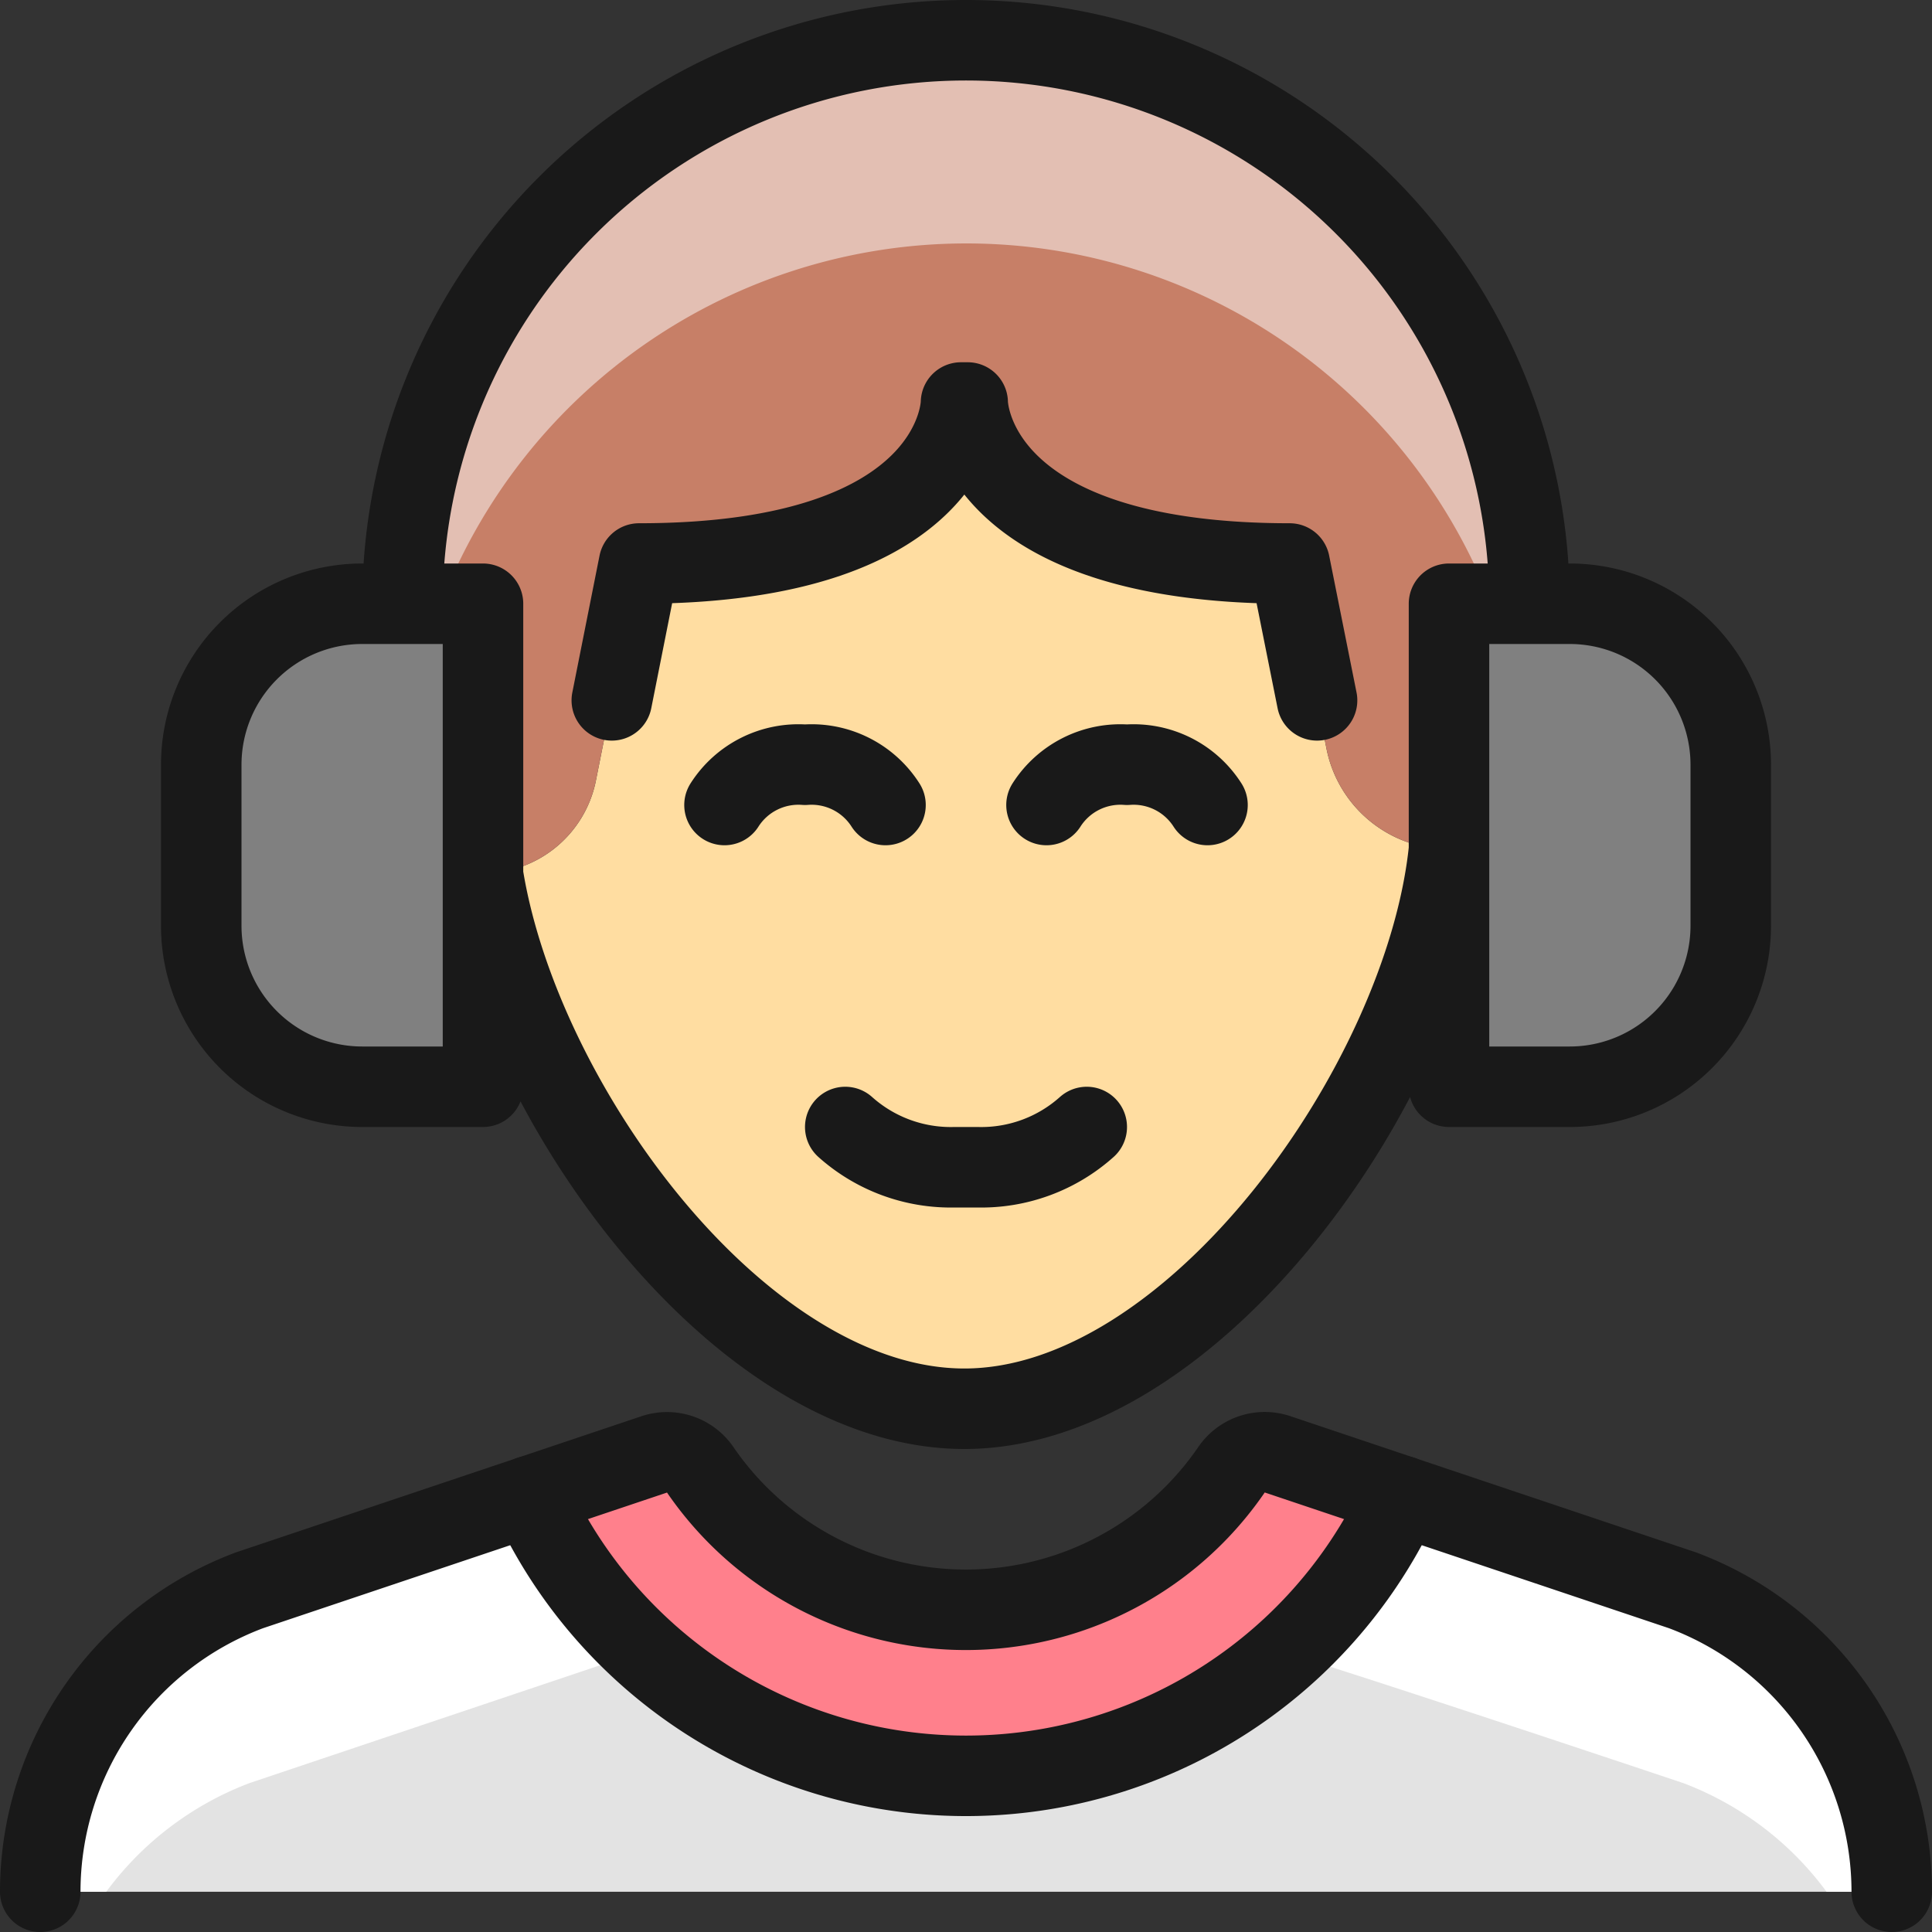 <svg xmlns="http://www.w3.org/2000/svg" viewBox="0 0 24 24" height="24" width="24"><rect x="0" y="0" width="24" height="24" fill="#333333" stroke="none"/><g transform="matrix(1,0,0,1,0,0)"><defs><style>.h{fill:none;stroke:#191919;stroke-linecap:round;stroke-linejoin:round}</style></defs><path d="M17.39 18.58v.01a5.949 5.949 0 0 1-10.82-.01l1.54-.51a.48.48 0 0 1 .57.19 4 4 0 0 0 6.6 0 .48.48 0 0 1 .57-.19c.35.119.91.31 1.54.51z" style="fill:#ff808c"></path><path d="M23.5 23.5H.5a4.014 4.014 0 0 1 2.6-3.75l3.49-1.17a5.949 5.949 0 0 0 10.82.01c1.56.51 3.5 1.16 3.5 1.16a4 4 0 0 1 2.59 3.75z" style="fill:#e3e3e3"></path><path d="M18 10.55c-.29 2.9-3.17 6.95-6.02 6.95-2.77 0-5.52-3.771-5.98-6.63v-.02a1.434 1.434 0 0 0 1.4-1.14L7.94 7c4 0 4-2 4-2h.08s0 2 4 2l.46 2.31A1.552 1.552 0 0 0 18 10.55z" style="fill:#ffdda1"></path><path d="M19 7.5h-1v3.05a1.552 1.552 0 0 1-1.52-1.24L16.02 7c-4 0-4-2-4-2h-.08s0 2-4 2L7.4 9.71A1.434 1.434 0 0 1 6 10.85V7.5H5a7 7 0 0 1 14 0z" style="fill:#c77f67"></path><path d="M6 7.5v6H4.5a2.006 2.006 0 0 1-2-2v-2a2 2 0 0 1 2-2zm15.5 2v2a2 2 0 0 1-2 2H18v-6h1.5a1.993 1.993 0 0 1 2 2z" style="fill:gray"></path><path d="M12 3.024A6.989 6.989 0 0 1 18.524 7.5H19a7 7 0 0 0-14 0h.477A7 7 0 0 1 12 3.024z" style="fill:#e3bfb3"></path><path d="M23.5 23.5h-.81a3.947 3.947 0 0 0-1.78-1.35s-3.61-1.21-4.94-1.62a5.994 5.994 0 0 0 1.44-1.94c1.56.51 3.5 1.16 3.5 1.16a4 4 0 0 1 2.59 3.75zm-15.49-3L3.1 22.15a3.947 3.947 0 0 0-1.78 1.35H.5a4.014 4.014 0 0 1 2.6-3.75l3.49-1.17a5.755 5.755 0 0 0 1.42 1.92z" style="fill:#ffffff"></path><path class="h" d="m16.361 8.7-.34-1.7c-4 0-4-2-4-2h-.083s0 2-4 2L7.6 8.7m2.9 5.3a1.967 1.967 0 0 0 1.358.5h.284A1.965 1.965 0 0 0 13.5 14M11 10a1.089 1.089 0 0 0-1-.5 1.089 1.089 0 0 0-1 .5m6 0a1.089 1.089 0 0 0-1-.5 1.089 1.089 0 0 0-1 .5m10.5 13.5a4 4 0 0 0-2.6-3.745l-5.03-1.689a.5.5 0 0 0-.572.192 4 4 0 0 1-6.6 0 .5.5 0 0 0-.571-.191L3.1 19.755A4 4 0 0 0 .5 23.5"></path><path class="h" d="M17.409 18.582a5.945 5.945 0 0 1-10.818 0M6 10.868c.456 2.86 3.211 6.632 5.98 6.632 2.85 0 5.724-4.053 6.02-6.945M5 7.5a7 7 0 0 1 14 0m-13 6H4.5a2 2 0 0 1-2-2v-2a2 2 0 0 1 2-2H6zm12 0h1.5a2 2 0 0 0 2-2v-2a2 2 0 0 0-2-2H18z"></path></g></svg>